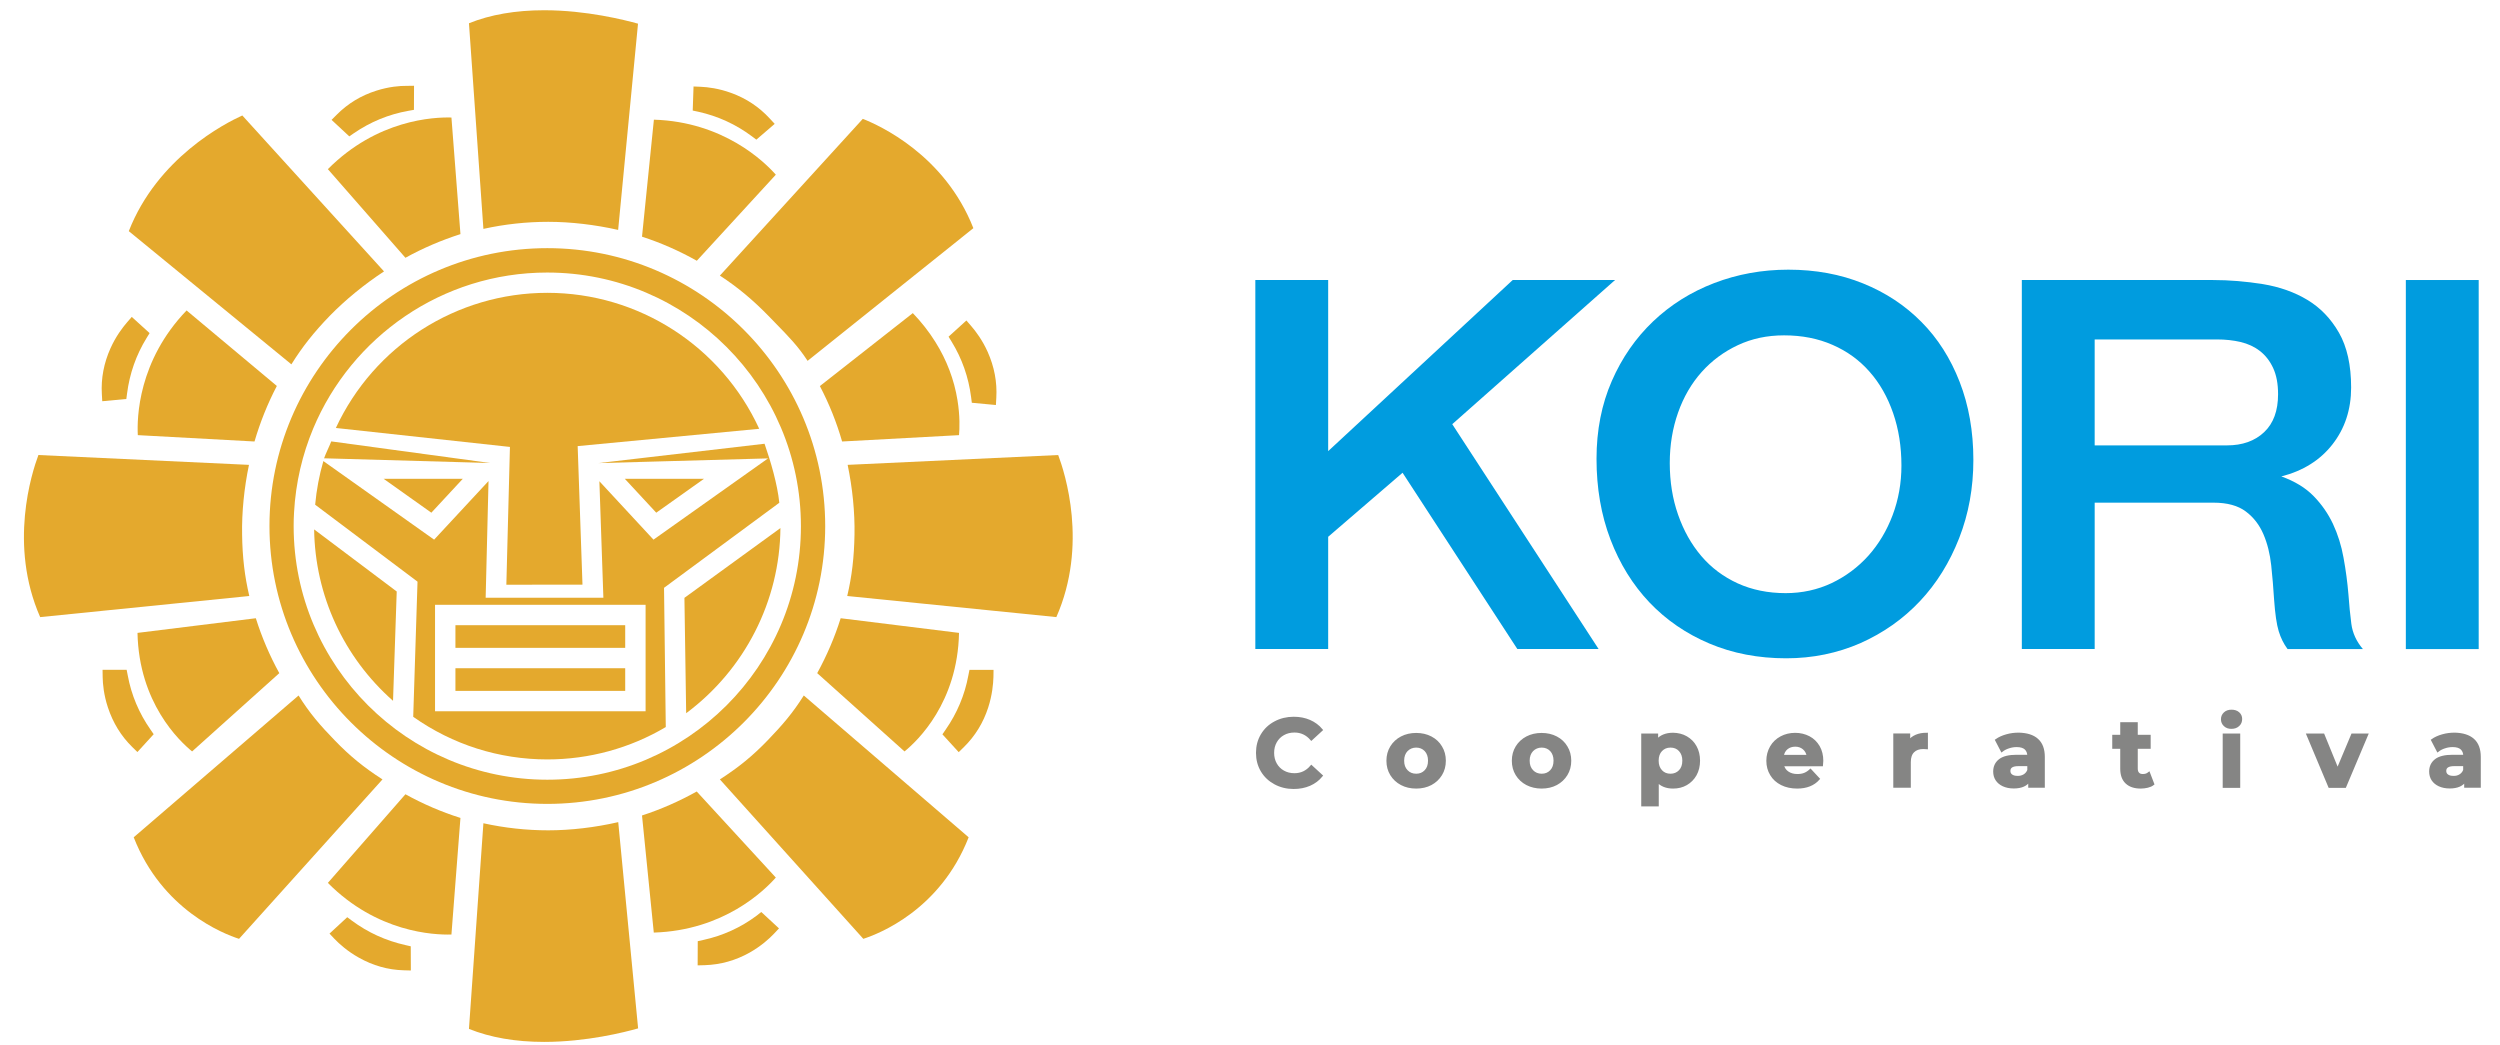 <?xml version="1.0" encoding="utf-8"?>
<!-- Generator: Adobe Illustrator 23.0.2, SVG Export Plug-In . SVG Version: 6.00 Build 0)  -->
<svg version="1.1" id="Capa_1" xmlns="http://www.w3.org/2000/svg" xmlns:xlink="http://www.w3.org/1999/xlink" x="0px" y="0px"
	 viewBox="0 0 244 102" style="enable-background:new 0 0 244 102;" xml:space="preserve">
<style type="text/css">
	.st0{fill:#009CDF;}
	.st1{fill:#858584;stroke:#858584;stroke-width:0.25;stroke-miterlimit:10;}
	.st2{fill:#E4A92D;}
</style>
<g>
	<g>
		<g>
			<path class="st0" d="M148.09,63.34l-11.2-17.2l-7.26,6.25v10.95h-7.11V27.33h7.11v16.7l18.01-16.7h9.99L141.74,41.4l14.28,21.94
				H148.09z"/>
			<path class="st0" d="M174.33,64.25c-2.72,0-5.22-0.48-7.49-1.44c-2.27-0.96-4.22-2.3-5.85-4.01c-1.63-1.72-2.9-3.77-3.81-6.15
				c-0.91-2.39-1.36-5.01-1.36-7.87c0-2.79,0.5-5.32,1.49-7.59c0.99-2.27,2.34-4.21,4.04-5.83c1.7-1.61,3.68-2.86,5.95-3.73
				c2.27-0.87,4.68-1.31,7.24-1.31c2.66,0,5.09,0.45,7.29,1.34c2.2,0.89,4.1,2.14,5.7,3.76c1.6,1.61,2.84,3.56,3.73,5.85
				c0.89,2.29,1.34,4.83,1.34,7.62c0,2.72-0.46,5.27-1.39,7.64c-0.93,2.37-2.2,4.42-3.83,6.15c-1.63,1.73-3.56,3.09-5.8,4.09
				C179.33,63.75,176.92,64.25,174.33,64.25z M174.28,57.89c1.61,0,3.11-0.33,4.49-0.98c1.38-0.66,2.57-1.55,3.58-2.67
				c1.01-1.13,1.8-2.45,2.37-3.96c0.57-1.51,0.86-3.13,0.86-4.84c0-1.85-0.27-3.56-0.81-5.12c-0.54-1.56-1.3-2.91-2.3-4.04
				c-0.99-1.13-2.19-2-3.61-2.62c-1.41-0.62-2.99-0.93-4.74-0.93c-1.65,0-3.15,0.32-4.51,0.96c-1.36,0.64-2.54,1.51-3.53,2.62
				c-0.99,1.11-1.76,2.43-2.3,3.96c-0.54,1.53-0.81,3.17-0.81,4.92c0,1.82,0.27,3.5,0.81,5.04c0.54,1.55,1.29,2.89,2.27,4.04
				c0.97,1.14,2.16,2.03,3.56,2.67C171,57.57,172.56,57.89,174.28,57.89z"/>
			<path class="st0" d="M223.26,63.34c-0.37-0.5-0.66-1.08-0.86-1.74c-0.2-0.66-0.35-1.69-0.45-3.1c-0.07-1.11-0.16-2.22-0.28-3.33
				c-0.12-1.11-0.37-2.12-0.76-3.03c-0.39-0.91-0.96-1.65-1.72-2.22c-0.76-0.57-1.81-0.86-3.15-0.86h-11.6v14.28h-7.11V27.33h18.61
				c1.65,0,3.29,0.14,4.92,0.4c1.63,0.27,3.08,0.78,4.34,1.54c1.26,0.76,2.29,1.82,3.08,3.2c0.79,1.38,1.19,3.16,1.19,5.35
				c0,2.15-0.61,4-1.82,5.55c-1.21,1.55-2.88,2.59-4.99,3.13c1.31,0.47,2.36,1.11,3.15,1.92s1.42,1.72,1.89,2.72
				c0.47,1.01,0.82,2.11,1.03,3.3c0.22,1.19,0.38,2.4,0.48,3.61c0.07,0.98,0.16,1.92,0.28,2.83c0.12,0.91,0.5,1.73,1.13,2.47H223.26
				z M204.44,33.13v10.34h12.91c1.51,0,2.72-0.43,3.63-1.29c0.91-0.86,1.36-2.09,1.36-3.71c0-1.01-0.16-1.86-0.48-2.55
				c-0.32-0.69-0.75-1.24-1.29-1.66c-0.54-0.42-1.17-0.71-1.89-0.88c-0.72-0.17-1.49-0.25-2.3-0.25H204.44z"/>
			<path class="st0" d="M234.81,63.34V27.33h7.11v36.02H234.81z"/>
		</g>
	</g>
	<g>
		<path class="st1" d="M124.45,76.44c-0.54-0.29-0.97-0.69-1.28-1.21c-0.31-0.52-0.46-1.1-0.46-1.75c0-0.65,0.15-1.23,0.46-1.75
			c0.31-0.52,0.73-0.92,1.28-1.21c0.54-0.29,1.15-0.44,1.82-0.44c0.57,0,1.08,0.1,1.54,0.3c0.46,0.2,0.85,0.49,1.16,0.86l-0.98,0.9
			c-0.44-0.51-0.99-0.77-1.65-0.77c-0.41,0-0.77,0.09-1.09,0.27c-0.32,0.18-0.57,0.43-0.75,0.75c-0.18,0.32-0.27,0.68-0.27,1.09
			c0,0.41,0.09,0.77,0.27,1.09c0.18,0.32,0.43,0.57,0.75,0.75c0.32,0.18,0.68,0.27,1.09,0.27c0.66,0,1.21-0.26,1.65-0.78l0.98,0.9
			c-0.31,0.38-0.7,0.67-1.16,0.87c-0.46,0.2-0.98,0.3-1.55,0.3C125.59,76.88,124.99,76.73,124.45,76.44z"/>
		<path class="st1" d="M136.79,76.51c-0.42-0.22-0.75-0.53-0.99-0.92c-0.24-0.39-0.36-0.84-0.36-1.34c0-0.5,0.12-0.95,0.36-1.34
			c0.24-0.39,0.57-0.7,0.99-0.92c0.42-0.22,0.9-0.33,1.43-0.33c0.53,0,1.01,0.11,1.43,0.33c0.42,0.22,0.75,0.53,0.98,0.92
			c0.24,0.39,0.36,0.84,0.36,1.34c0,0.5-0.12,0.95-0.36,1.34c-0.24,0.39-0.57,0.7-0.98,0.92c-0.42,0.22-0.89,0.33-1.43,0.33
			C137.68,76.84,137.21,76.73,136.79,76.51z M139.14,75.26c0.24-0.25,0.36-0.59,0.36-1.02c0-0.42-0.12-0.76-0.36-1.02
			c-0.24-0.25-0.55-0.38-0.92-0.38s-0.68,0.13-0.93,0.38c-0.24,0.25-0.37,0.59-0.37,1.02c0,0.43,0.12,0.76,0.37,1.02
			c0.24,0.25,0.55,0.38,0.93,0.38S138.9,75.51,139.14,75.26z"/>
		<path class="st1" d="M149.03,76.51c-0.42-0.22-0.75-0.53-0.99-0.92c-0.24-0.39-0.36-0.84-0.36-1.34c0-0.5,0.12-0.95,0.36-1.34
			c0.24-0.39,0.57-0.7,0.99-0.92c0.42-0.22,0.9-0.33,1.43-0.33c0.53,0,1.01,0.11,1.43,0.33c0.42,0.22,0.75,0.53,0.98,0.92
			c0.24,0.39,0.36,0.84,0.36,1.34c0,0.5-0.12,0.95-0.36,1.34c-0.24,0.39-0.57,0.7-0.98,0.92c-0.42,0.22-0.89,0.33-1.43,0.33
			C149.93,76.84,149.46,76.73,149.03,76.51z M151.39,75.26c0.24-0.25,0.36-0.59,0.36-1.02c0-0.42-0.12-0.76-0.36-1.02
			c-0.24-0.25-0.55-0.38-0.92-0.38s-0.68,0.13-0.93,0.38c-0.24,0.25-0.37,0.59-0.37,1.02c0,0.43,0.12,0.76,0.37,1.02
			c0.24,0.25,0.55,0.38,0.93,0.38S151.15,75.51,151.39,75.26z"/>
		<path class="st1" d="M164.57,71.97c0.38,0.22,0.69,0.52,0.9,0.91c0.22,0.39,0.33,0.85,0.33,1.36c0,0.52-0.11,0.97-0.33,1.37
			c-0.22,0.39-0.52,0.69-0.9,0.91c-0.38,0.22-0.81,0.32-1.28,0.32c-0.64,0-1.15-0.2-1.52-0.61v2.35h-1.46v-6.86h1.4v0.58
			c0.36-0.44,0.89-0.66,1.58-0.66C163.76,71.65,164.19,71.75,164.57,71.97z M163.96,75.26c0.24-0.25,0.36-0.59,0.36-1.02
			c0-0.42-0.12-0.76-0.36-1.02s-0.55-0.38-0.92-0.38c-0.38,0-0.68,0.13-0.92,0.38s-0.36,0.59-0.36,1.02c0,0.43,0.12,0.76,0.36,1.02
			s0.55,0.38,0.92,0.38C163.41,75.64,163.72,75.51,163.96,75.26z"/>
		<path class="st1" d="M177.8,74.66h-3.82c0.07,0.31,0.23,0.56,0.49,0.74c0.26,0.18,0.58,0.27,0.96,0.27c0.26,0,0.5-0.04,0.7-0.12
			c0.2-0.08,0.39-0.2,0.57-0.37l0.78,0.84c-0.48,0.54-1.17,0.82-2.08,0.82c-0.57,0-1.07-0.11-1.51-0.33
			c-0.44-0.22-0.78-0.53-1.01-0.92c-0.24-0.39-0.36-0.84-0.36-1.34c0-0.49,0.12-0.94,0.35-1.34s0.56-0.71,0.97-0.93
			c0.41-0.22,0.87-0.33,1.37-0.33c0.49,0,0.94,0.11,1.34,0.32c0.4,0.21,0.71,0.52,0.94,0.91c0.23,0.4,0.34,0.86,0.34,1.38
			C177.83,74.28,177.82,74.41,177.8,74.66z M174.38,73.03c-0.23,0.19-0.36,0.44-0.41,0.77h2.49c-0.05-0.32-0.19-0.57-0.41-0.76
			c-0.23-0.19-0.5-0.29-0.83-0.29C174.88,72.75,174.6,72.85,174.38,73.03z"/>
		<path class="st1" d="M187.01,71.83c0.3-0.13,0.64-0.19,1.03-0.19V73c-0.16-0.01-0.27-0.02-0.33-0.02c-0.42,0-0.75,0.12-0.98,0.35
			c-0.24,0.23-0.36,0.59-0.36,1.05v2.38h-1.46v-5.05h1.4v0.67C186.48,72.14,186.72,71.96,187.01,71.83z"/>
		<path class="st1" d="M198.82,72.2c0.42,0.37,0.63,0.93,0.63,1.68v2.88h-1.37v-0.63c-0.28,0.47-0.79,0.7-1.54,0.7
			c-0.39,0-0.72-0.07-1.01-0.2c-0.28-0.13-0.5-0.31-0.65-0.54c-0.15-0.23-0.22-0.49-0.22-0.79c0-0.47,0.18-0.84,0.53-1.11
			c0.35-0.27,0.9-0.4,1.64-0.4h1.16c0-0.32-0.1-0.56-0.29-0.74c-0.19-0.17-0.48-0.26-0.87-0.26c-0.27,0-0.53,0.04-0.79,0.13
			c-0.26,0.08-0.48,0.2-0.66,0.34l-0.53-1.02c0.27-0.19,0.6-0.34,0.99-0.45c0.38-0.11,0.78-0.16,1.19-0.16
			C197.81,71.65,198.41,71.83,198.82,72.2z M197.58,75.68c0.19-0.12,0.33-0.29,0.41-0.51v-0.52h-1c-0.6,0-0.9,0.2-0.9,0.59
			c0,0.19,0.07,0.34,0.22,0.45c0.15,0.11,0.35,0.16,0.6,0.16C197.16,75.86,197.38,75.8,197.58,75.68z"/>
		<path class="st1" d="M210.13,76.52c-0.14,0.11-0.32,0.19-0.53,0.24c-0.21,0.05-0.43,0.08-0.66,0.08c-0.6,0-1.06-0.15-1.39-0.46
			c-0.33-0.31-0.49-0.76-0.49-1.35v-2.07h-0.78v-1.12h0.78v-1.23h1.46v1.23h1.26v1.12h-1.26v2.05c0,0.21,0.05,0.38,0.16,0.49
			c0.11,0.12,0.26,0.17,0.46,0.17c0.23,0,0.43-0.06,0.59-0.19L210.13,76.52z"/>
		<path class="st1" d="M217.14,70.78c-0.17-0.16-0.25-0.35-0.25-0.58s0.08-0.42,0.25-0.58c0.17-0.16,0.39-0.23,0.66-0.23
			c0.27,0,0.49,0.07,0.66,0.22c0.17,0.15,0.25,0.34,0.25,0.56c0,0.24-0.08,0.45-0.25,0.6c-0.17,0.16-0.39,0.24-0.66,0.24
			C217.53,71.02,217.31,70.94,217.14,70.78z M217.06,71.72h1.46v5.05h-1.46V71.72z"/>
		<path class="st1" d="M231,71.72l-2.13,5.05h-1.51l-2.12-5.05h1.51l1.4,3.43l1.44-3.43H231z"/>
		<path class="st1" d="M241.37,72.2c0.42,0.37,0.63,0.93,0.63,1.68v2.88h-1.37v-0.63c-0.28,0.47-0.79,0.7-1.54,0.7
			c-0.39,0-0.72-0.07-1.01-0.2c-0.28-0.13-0.5-0.31-0.65-0.54c-0.15-0.23-0.22-0.49-0.22-0.79c0-0.47,0.18-0.84,0.53-1.11
			c0.35-0.27,0.9-0.4,1.64-0.4h1.16c0-0.32-0.1-0.56-0.29-0.74c-0.19-0.17-0.48-0.26-0.87-0.26c-0.27,0-0.53,0.04-0.79,0.13
			c-0.26,0.08-0.48,0.2-0.66,0.34l-0.53-1.02c0.27-0.19,0.6-0.34,0.99-0.45c0.38-0.11,0.78-0.16,1.19-0.16
			C240.35,71.65,240.95,71.83,241.37,72.2z M240.12,75.68c0.19-0.12,0.33-0.29,0.41-0.51v-0.52h-1c-0.6,0-0.9,0.2-0.9,0.59
			c0,0.19,0.07,0.34,0.22,0.45c0.15,0.11,0.35,0.16,0.6,0.16C239.71,75.86,239.93,75.8,240.12,75.68z"/>
	</g>
	<g>
		<g>
			<g>
				<path class="st2" d="M53.42,24.22c-14.95,0-27.12,12.17-27.12,27.12s12.17,27.12,27.12,27.12S80.54,66.3,80.54,51.35
					S68.37,24.22,53.42,24.22z M53.42,76.1C39.77,76.1,28.66,65,28.66,51.35c0-0.46,0.01-0.91,0.04-1.36l0,0l0,0
					c0.16-2.88,0.81-5.63,1.87-8.17l0,0l0,0c3.74-8.93,12.57-15.22,22.84-15.22c13.65,0,24.76,11.11,24.76,24.76
					C78.17,65,67.07,76.1,53.42,76.1z"/>
			</g>
			<g>
				<path class="st2" d="M63.82,11.68L62.66,23.1c1.85,0.6,3.64,1.39,5.35,2.35l7.71-8.4C74.6,15.78,70.61,11.89,63.82,11.68z"/>
				<path class="st2" d="M53.51,21.65c2.18,0,4.58,0.28,6.82,0.79l1.94-20.13C60.97,1.95,57.24,1,53.11,1
					c-2.8,0-5.26,0.43-7.34,1.27l1.41,20.07C49.26,21.88,51.39,21.65,53.51,21.65z"/>
				<path class="st2" d="M88.28,73.34c1.27-1.03,5.19-4.77,5.32-11.57l-11.55-1.43c-0.58,1.85-1.35,3.64-2.29,5.36L88.28,73.34z"/>
				<path class="st2" d="M39.57,25.16c1.7-0.94,3.5-1.71,5.37-2.31l-0.88-11.38c-1.72-0.05-7.25,0.2-12.06,5.04L39.57,25.16z"/>
				<path class="st2" d="M62.66,79.59l1.15,11.43c6.82-0.21,10.79-4.1,11.91-5.37l-7.72-8.4C66.3,78.2,64.51,78.99,62.66,79.59z"/>
				<path class="st2" d="M53.51,81.04c-2.12,0-4.24-0.23-6.33-0.69l-1.41,20.07c2.08,0.84,4.54,1.27,7.34,1.27
					c4.14,0,7.87-0.95,9.17-1.32l-1.94-20.13C58.08,80.76,55.69,81.04,53.51,81.04z"/>
				<path class="st2" d="M44.06,91.21l0.88-11.38c-1.87-0.59-3.67-1.37-5.37-2.31L32,86.17C36.8,91.01,42.34,91.26,44.06,91.21z"/>
				<path class="st2" d="M103.28,44.41l-20.55,0.96c0.47,2.25,0.71,4.64,0.67,6.81c-0.04,2.22-0.25,4.05-0.71,5.99l20.41,2.06
					C106.21,53.17,103.93,46.14,103.28,44.41z"/>
				<path class="st2" d="M18.21,30.3c-4.73,4.92-4.85,10.48-4.76,12.17l11.39,0.62c0.55-1.88,1.28-3.7,2.18-5.42L18.21,30.3z"/>
				<path class="st2" d="M18.75,73.34l8.51-7.64c-0.94-1.71-1.71-3.51-2.29-5.36l-11.55,1.43C13.56,68.59,17.49,72.31,18.75,73.34z"
					/>
				<path class="st2" d="M23.63,52.18c-0.04-2.18,0.2-4.57,0.67-6.81L3.75,44.41c-0.65,1.73-2.92,8.78,0.17,15.82l20.41-2.06
					C23.88,56.24,23.66,54.4,23.63,52.18z"/>
				<path class="st2" d="M75.12,30.95c0.21,0.21,0.41,0.42,0.6,0.62c1.19,1.22,2.17,2.21,3.1,3.65L95,22.27
					c-2.8-7.15-9.18-10.04-10.79-10.67L70.26,26.9C72,28.03,73.52,29.3,75.12,30.95z"/>
				<path class="st2" d="M70.26,76.07l14,15.56c1.52-0.49,7.51-2.82,10.28-9.91L78.45,67.88c-1.08,1.72-2.11,2.91-3.53,4.38
					C73.43,73.8,72.12,74.87,70.26,76.07z"/>
				<path class="st2" d="M37.48,26.49L23.65,11.27c-1.68,0.76-8.28,4.13-11.08,11.29l15.87,13c1.05-1.69,2.2-3.14,3.74-4.73
					C33.7,29.27,35.56,27.75,37.48,26.49z"/>
				<path class="st2" d="M32.67,72.26c-1.43-1.47-2.46-2.66-3.53-4.38L13.05,81.72c2.77,7.09,8.76,9.42,10.28,9.91l14-15.56
					C35.47,74.87,34.16,73.8,32.67,72.26z"/>
				<path class="st2" d="M91.29,33.37c-0.62-0.99-1.36-1.94-2.2-2.81l-9.07,7.12c0.9,1.72,1.63,3.53,2.17,5.41l11.41-0.62
					c0.06-0.64,0.1-1.87-0.15-3.41C93.13,37.06,92.4,35.14,91.29,33.37z"/>
				<g>
					<path class="st2" d="M96.4,34.35c-0.52-1.16-1.17-2.02-1.62-2.54l-0.46-0.53l-1.74,1.58l0.3,0.49c1.01,1.64,1.65,3.46,1.9,5.41
						l0.07,0.55l2.35,0.22l0.04-0.71C97.33,37.28,97.04,35.79,96.4,34.35z"/>
					<path class="st2" d="M73.38,13.3l0.44,0.33l1.79-1.54l-0.48-0.52c-1.04-1.13-2.3-1.97-3.77-2.5c-1.2-0.44-2.28-0.57-2.97-0.6
						l-0.7-0.03l-0.08,2.35l0.56,0.12C70.06,11.33,71.81,12.13,73.38,13.3z"/>
					<path class="st2" d="M73.86,89.36c-1.55,1.16-3.3,1.96-5.22,2.38l-0.54,0.12l-0.01,2.36l0.71-0.02c1.53-0.05,3-0.46,4.37-1.23
						c1.11-0.63,1.91-1.35,2.38-1.85l0.48-0.51l-1.73-1.6L73.86,89.36z"/>
					<path class="st2" d="M94.51,65.93c-0.35,1.9-1.1,3.68-2.22,5.29l-0.31,0.45l1.59,1.74l0.51-0.5c1.09-1.07,1.89-2.37,2.37-3.86
						c0.39-1.21,0.49-2.29,0.51-2.97l0.01-0.7l-2.35,0L94.51,65.93z"/>
					<path class="st2" d="M12.4,38.41c0.25-1.95,0.89-3.77,1.9-5.41l0.3-0.49l-1.74-1.58l-0.46,0.53c-0.45,0.52-1.1,1.38-1.62,2.54
						c-0.64,1.43-0.93,2.93-0.84,4.45l0.04,0.71l2.35-0.22L12.4,38.41z"/>
					<path class="st2" d="M36.73,8.85c-1.49,0.47-2.79,1.26-3.87,2.35l-0.5,0.5l1.73,1.61L34.54,13c1.62-1.11,3.4-1.84,5.3-2.18
						l0.56-0.1l0.01-2.35l-0.7,0.01C39.03,8.37,37.95,8.46,36.73,8.85z"/>
					<path class="st2" d="M39.57,92.24c-1.92-0.43-3.67-1.23-5.22-2.38l-0.46-0.34l-1.73,1.6l0.48,0.51
						c0.48,0.5,1.28,1.22,2.39,1.84c1.37,0.77,2.84,1.19,4.36,1.23l0.71,0.02l-0.01-2.36L39.57,92.24z"/>
					<path class="st2" d="M12.47,65.93l-0.11-0.56l-2.35,0l0.01,0.7c0.01,0.69,0.11,1.76,0.51,2.97c0.49,1.49,1.28,2.79,2.37,3.86
						l0.51,0.5l1.59-1.74l-0.31-0.45C13.57,69.61,12.82,67.83,12.47,65.93z"/>
				</g>
			</g>
			<g>
				<rect x="44.45" y="65.22" class="st2" width="16.57" height="2.21"/>
				<rect x="44.45" y="61.02" class="st2" width="16.57" height="2.21"/>
				<polygon class="st2" points="37.44,46.73 42.1,50.04 45.17,46.73 				"/>
				<path class="st2" d="M49.42,57.07l7.43-0.01l-0.47-13.52l17.72-1.69c-3.72-8.08-11.78-13.27-20.68-13.27
					c-8.86,0-16.91,5.16-20.64,13.19l16.99,1.85L49.42,57.07z"/>
				<path class="st2" d="M38.36,68.4l0.36-10.67l-8.06-6.06C30.75,58.1,33.53,64.14,38.36,68.4z"/>
				<path class="st2" d="M32.33,43.08c-0.12,0.34-0.59,1.3-0.7,1.65l16.22,0.46L32.33,43.08z"/>
				<polygon class="st2" points="68.71,46.73 60.98,46.73 64.05,50.04 				"/>
				<path class="st2" d="M66.97,69.61c5.72-4.26,9.14-10.95,9.2-18.07l-9.37,6.81L66.97,69.61z"/>
				<path class="st2" d="M76.06,49.07c-0.18-1.8-0.85-4.07-1.44-5.76L58.4,45.2l16.56-0.46l-11.18,7.93l-5.28-5.7l0.39,11.37H47.4
					l0.28-11.39l-5.31,5.72L31.56,45c-0.4,1.38-0.67,2.81-0.8,4.26l9.99,7.51l-0.42,13.19c3.85,2.72,8.38,4.16,13.09,4.16
					c4.07,0,8.07-1.09,11.56-3.16l-0.17-13.59L76.06,49.07z M63.01,69.42H42.46V59.03h4.34h0.58h11.53h0.77h3.33V69.42z"/>
			</g>
		</g>
	</g>
</g>
</svg>
